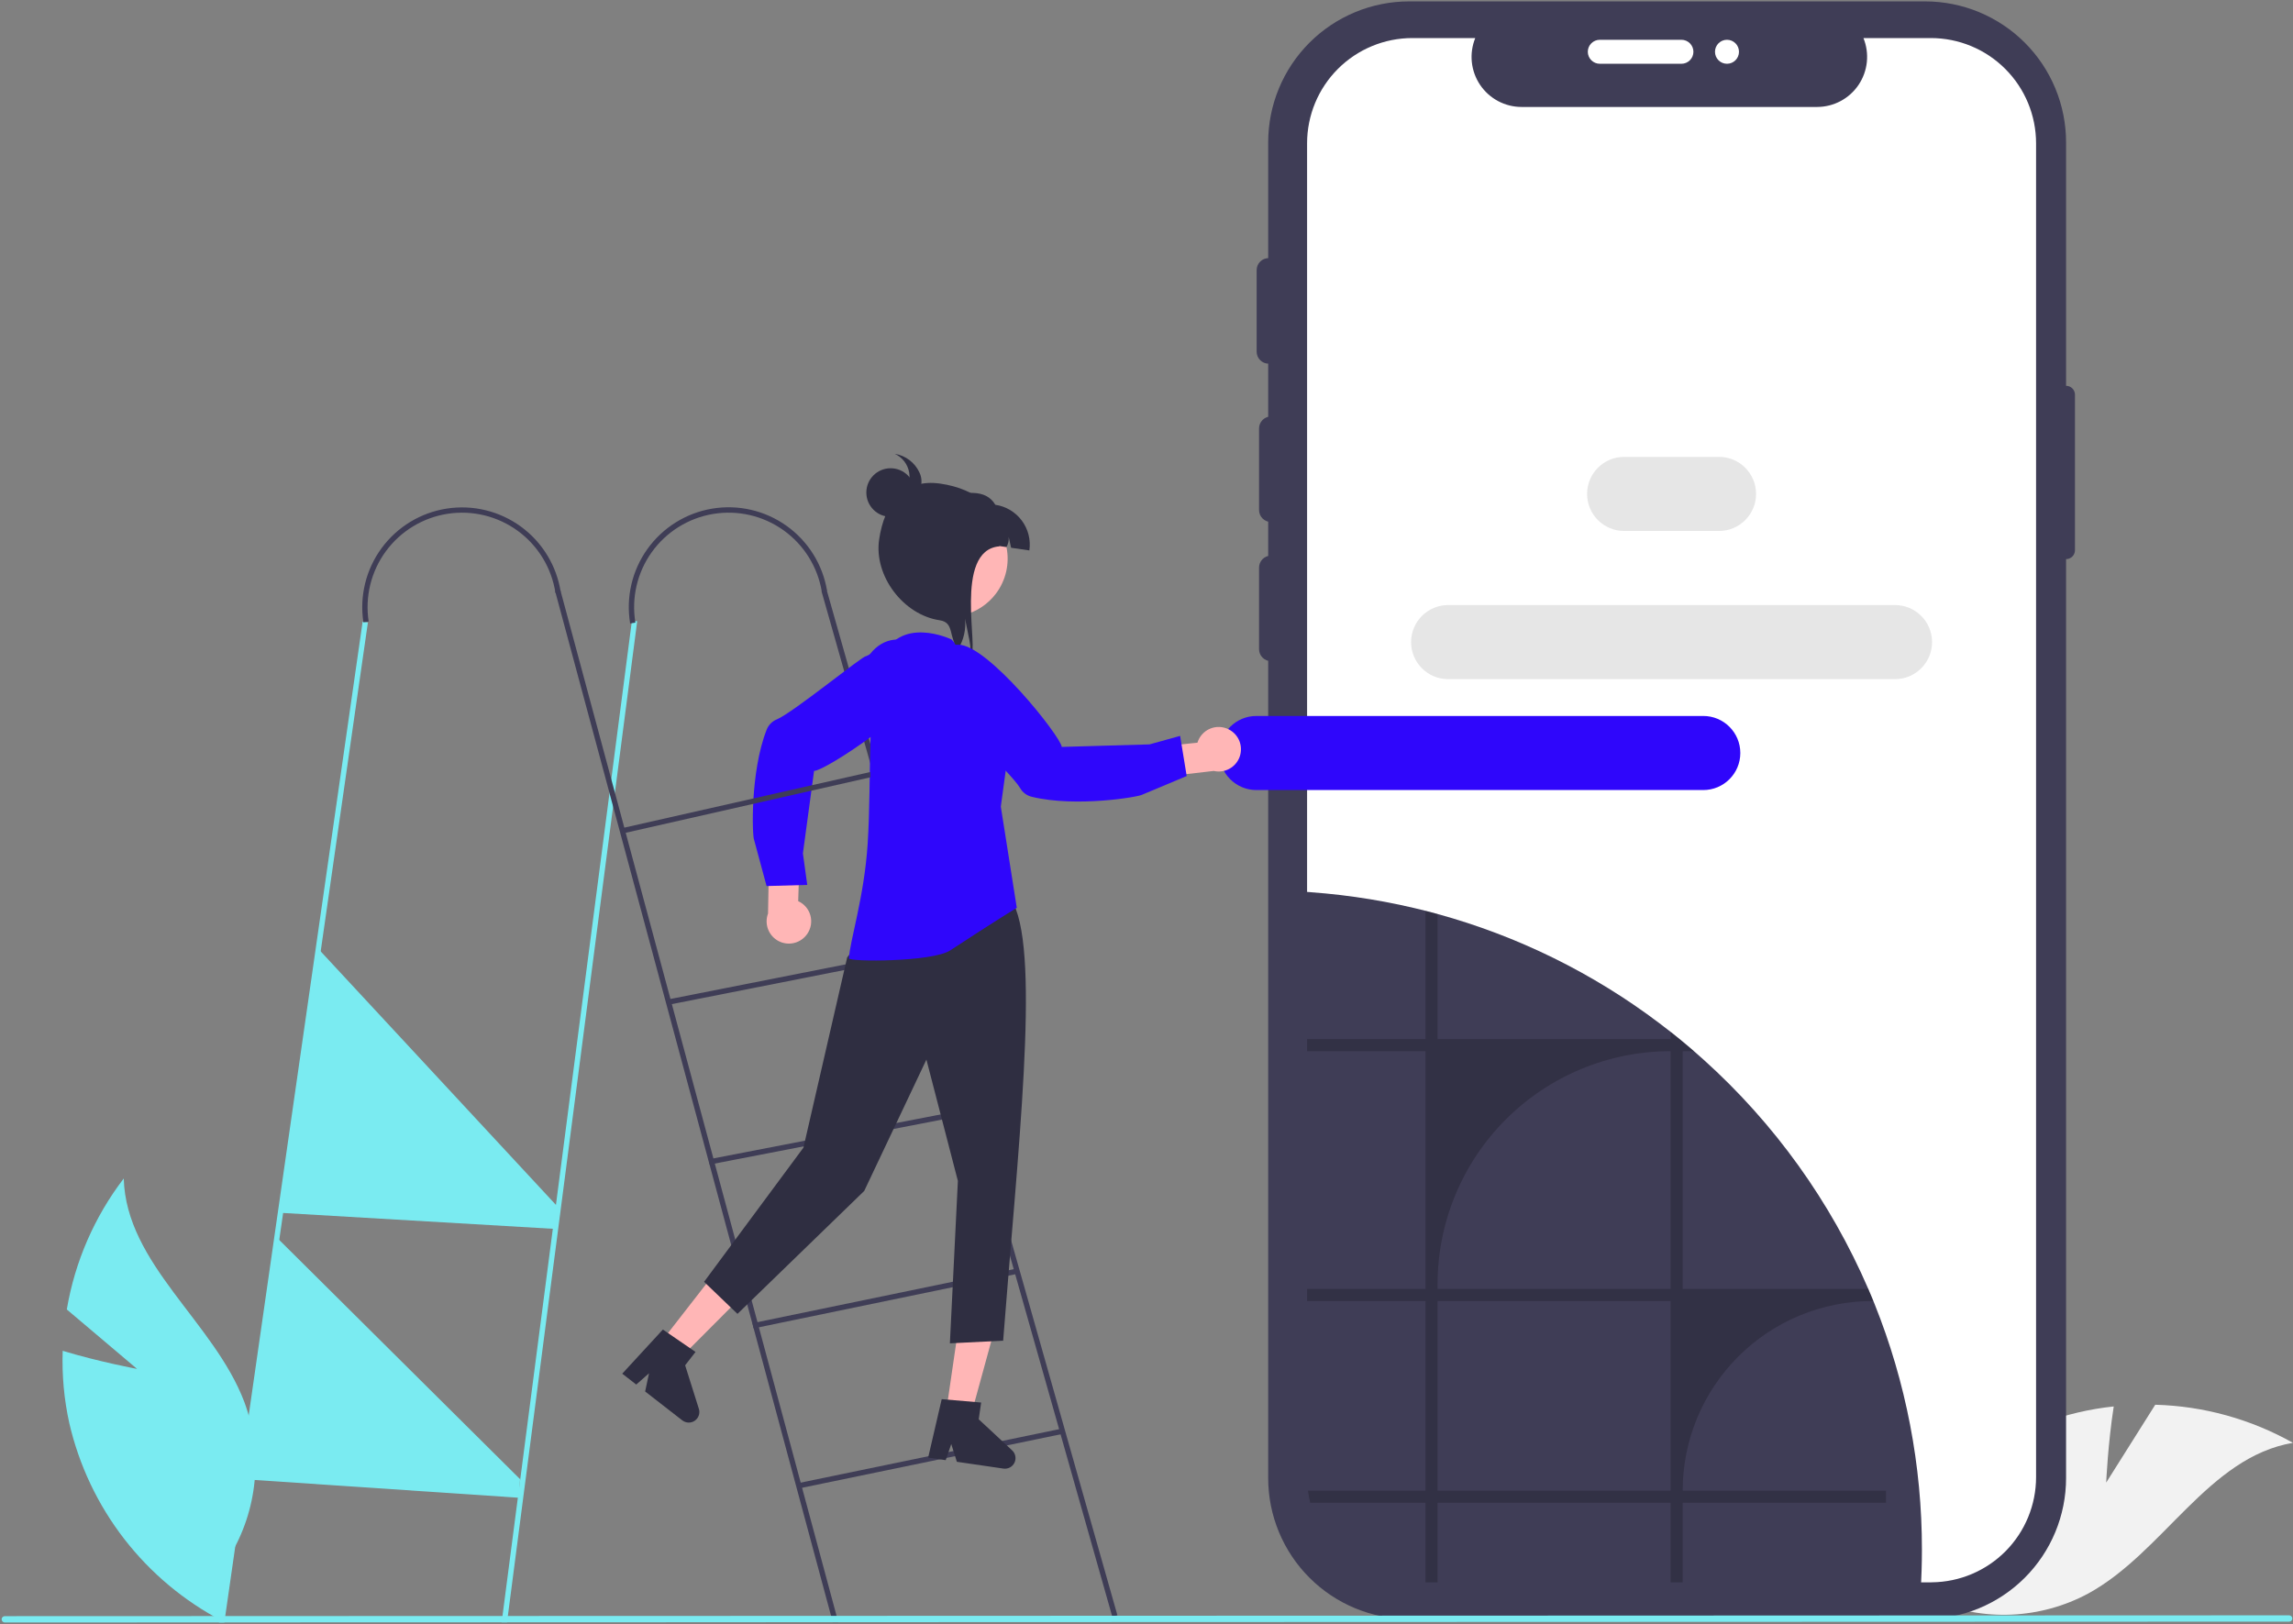 <svg width="861" height="610" viewBox="0 0 861 610" fill="none" xmlns="http://www.w3.org/2000/svg">
<rect x="0" y="0" width="861" height="610" fill="#808080" stroke="none"/>
<g clip-path="url(#clip0_2_1089)">
<path d="M51.463 514.124L25.085 491.802C28.102 473.907 35.441 457.019 46.466 442.604C47.352 474.853 80.408 496.451 91.783 526.64C95.259 536.083 96.565 546.187 95.605 556.204C94.644 566.22 91.443 575.892 86.236 584.503L83.583 608.866C69.178 601.359 56.571 590.819 46.632 577.971C36.693 565.123 29.657 550.273 26.009 534.445C24.051 525.544 23.221 516.433 23.539 507.325C37.045 511.435 51.463 514.124 51.463 514.124Z" fill="#7AEBF1"/>
<path d="M790.854 556.821L809.275 527.585C827.416 528.073 845.164 532.982 860.977 541.885C829.168 547.267 812.397 583.014 784.092 598.494C775.227 603.254 765.404 605.958 755.352 606.406C745.3 606.854 735.275 605.034 726.022 601.081L701.527 601.856C706.948 586.544 715.625 572.589 726.959 560.953C738.293 549.317 752.015 540.276 767.179 534.454C775.719 531.272 784.625 529.178 793.688 528.222C791.504 542.168 790.854 556.821 790.854 556.821Z" fill="#F2F2F2"/>
<path d="M207.808 461.515L105.675 455.523L119.675 356.523L209.675 453.523L207.808 461.515Z" fill="#7AEBF1"/>
<path d="M194.808 562.515L90.808 555.515L104.675 465.523L195.277 555.531L194.808 562.515Z" fill="#7AEBF1"/>
<path d="M775.79 144.897V53.45C775.79 46.5 774.421 39.617 771.761 33.196C769.101 26.775 765.203 20.94 760.288 16.025C755.373 11.111 749.539 7.212 743.117 4.552C736.696 1.892 729.813 0.523 722.863 0.523H529.121C522.171 0.523 515.288 1.892 508.867 4.552C502.446 7.212 496.611 11.111 491.696 16.025C486.782 20.94 482.883 26.775 480.223 33.196C477.563 39.617 476.194 46.5 476.194 53.45V555.133C476.194 569.17 481.771 582.632 491.696 592.558C501.622 602.483 515.084 608.06 529.121 608.06H722.863C736.9 608.06 750.362 602.483 760.288 592.558C770.214 582.632 775.79 569.17 775.79 555.133V209.99C776.675 209.99 777.524 209.638 778.15 209.012C778.776 208.386 779.128 207.537 779.128 206.652V148.235C779.128 147.349 778.776 146.5 778.15 145.874C777.524 145.248 776.675 144.897 775.79 144.897Z" fill="#3F3D56"/>
<path d="M764.526 53.813V554.772C764.527 565.177 760.422 575.163 753.103 582.56C745.784 589.956 735.842 594.166 725.437 594.274C725.294 594.289 725.149 594.295 725.005 594.292H530.32C519.839 594.291 509.787 590.127 502.376 582.716C494.964 575.305 490.8 565.253 490.799 554.771V53.813C490.8 43.332 494.964 33.28 502.376 25.869C509.787 18.458 519.839 14.293 530.32 14.293H553.946C552.785 17.145 552.342 20.239 552.657 23.302C552.972 26.366 554.035 29.305 555.753 31.861C557.471 34.417 559.79 36.512 562.508 37.961C565.225 39.41 568.257 40.169 571.337 40.171H682.33C685.407 40.163 688.435 39.399 691.148 37.948C693.861 36.497 696.177 34.402 697.892 31.847C699.607 29.293 700.669 26.356 700.985 23.296C701.3 20.235 700.86 17.143 699.703 14.293H725.005C735.486 14.293 745.538 18.457 752.949 25.869C760.361 33.28 764.525 43.332 764.526 53.813Z" fill="white"/>
<path d="M721.663 582.063C721.663 587.253 721.5 592.4 721.173 597.503C721.03 597.52 720.887 597.527 720.743 597.523H526.063C517.255 597.523 508.699 594.581 501.753 589.164C494.807 583.747 489.869 576.166 487.723 567.623C487.347 566.132 487.063 564.62 486.873 563.093C486.652 561.406 486.541 559.705 486.543 558.003V334.753C501.523 335.494 516.404 337.596 531.003 341.033C532.433 341.363 533.853 341.713 535.263 342.073C535.353 342.093 535.443 342.123 535.533 342.143C536.963 342.503 538.383 342.883 539.793 343.273C569.889 351.539 598.14 365.449 623.043 384.263C624.473 385.333 625.893 386.433 627.303 387.543L627.573 387.753C629.933 389.613 632.256 391.52 634.543 393.473C635.053 393.903 635.563 394.343 636.063 394.793C637.293 395.853 638.523 396.933 639.723 398.023C666.278 421.926 687.359 451.282 701.523 484.083C701.993 485.153 702.443 486.233 702.893 487.313C703.073 487.753 703.253 488.193 703.433 488.633C703.603 489.033 703.763 489.433 703.923 489.833C715.679 519.16 721.701 550.469 721.663 582.063Z" fill="#3F3D56"/>
<path d="M477.265 196.056C476.07 196.054 474.925 195.579 474.081 194.734C473.236 193.89 472.761 192.745 472.76 191.55V160.914C472.76 159.719 473.234 158.573 474.079 157.728C474.924 156.883 476.07 156.408 477.265 156.408C478.46 156.408 479.606 156.883 480.451 157.728C481.296 158.573 481.77 159.719 481.77 160.914V191.55C481.769 192.745 481.294 193.89 480.449 194.734C479.605 195.579 478.459 196.054 477.265 196.056Z" fill="#3F3D56"/>
<path d="M476.364 136.585C475.169 136.583 474.024 136.108 473.18 135.264C472.335 134.419 471.86 133.274 471.859 132.079V101.443C471.859 100.248 472.333 99.102 473.178 98.257C474.023 97.412 475.169 96.938 476.364 96.938C477.559 96.938 478.705 97.412 479.55 98.257C480.395 99.102 480.869 100.248 480.869 101.443V132.079C480.868 133.274 480.393 134.419 479.548 135.264C478.703 136.108 477.558 136.583 476.364 136.585Z" fill="#3F3D56"/>
<path d="M596.206 19.446C596.207 18.251 596.683 17.106 597.527 16.262C598.372 15.417 599.517 14.942 600.711 14.94H631.348C631.94 14.94 632.527 15.055 633.074 15.281C633.621 15.508 634.119 15.839 634.538 16.258C634.957 16.676 635.289 17.173 635.516 17.72C635.743 18.267 635.86 18.854 635.86 19.446C635.86 20.038 635.743 20.624 635.516 21.172C635.289 21.718 634.957 22.215 634.538 22.634C634.119 23.052 633.621 23.384 633.074 23.61C632.527 23.836 631.94 23.952 631.348 23.951H600.711C599.517 23.95 598.372 23.475 597.527 22.63C596.683 21.785 596.207 20.64 596.206 19.446Z" fill="white"/>
<path d="M477.265 248.317C476.07 248.316 474.925 247.841 474.081 246.996C473.236 246.152 472.761 245.007 472.76 243.812V213.176C472.76 211.981 473.234 210.835 474.079 209.99C474.924 209.145 476.07 208.67 477.265 208.67C478.46 208.67 479.606 209.145 480.451 209.99C481.296 210.835 481.77 211.981 481.77 213.176V243.812C481.769 245.007 481.294 246.152 480.449 246.996C479.605 247.841 478.459 248.316 477.265 248.317Z" fill="#3F3D56"/>
<path d="M648.468 23.951C650.956 23.951 652.973 21.934 652.973 19.446C652.973 16.957 650.956 14.94 648.468 14.94C645.98 14.94 643.963 16.957 643.963 19.446C643.963 21.934 645.98 23.951 648.468 23.951Z" fill="white"/>
<path opacity="0.2" d="M631.833 559.863C631.832 550.509 633.673 541.246 637.252 532.603C640.832 523.961 646.078 516.108 652.693 509.494C659.307 502.879 667.16 497.632 675.803 494.053C684.445 490.474 693.708 488.632 703.063 488.633H703.433C703.253 488.193 703.073 487.753 702.893 487.313C702.443 486.233 701.993 485.154 701.523 484.083H631.833V394.793H636.063C635.563 394.343 635.053 393.903 634.543 393.474C632.253 391.524 629.93 389.617 627.573 387.754L627.303 387.544V390.244H539.793V343.273C538.383 342.883 536.963 342.503 535.533 342.143C535.443 342.123 535.353 342.093 535.263 342.073V390.243H490.803V394.793H535.263V484.083H490.803V488.633H535.263V559.863H491.133C491.323 561.39 491.607 562.902 491.983 564.393H535.263V594.293H539.793V564.393H627.303V594.293H631.833V564.393H708.183V559.863H631.833ZM627.303 559.863H539.793V488.633H627.303V559.863ZM627.303 484.083H539.793V482.303C539.793 459.094 549.013 436.836 565.424 420.425C581.835 404.013 604.094 394.794 627.303 394.793V484.083Z" fill="black"/>
<path d="M239.263 233.313L190.693 606.933L190.383 609.313H188.363L188.673 606.933L237.283 233.053L239.263 233.313Z" fill="#7AEBF1"/>
<path d="M138.143 233.783L84.583 606.973L84.243 609.353H82.223L82.563 606.973L136.163 233.503L138.143 233.783Z" fill="#7AEBF1"/>
<path d="M314.783 609.263L312.703 609.273L312.063 606.893L208.453 222.043L210.383 221.523L314.133 606.893L314.783 609.263Z" fill="#3F3D56"/>
<path d="M310.395 221.509L308.472 222.054L417.657 607.205L419.581 606.66L310.395 221.509Z" fill="#3F3D56"/>
<path d="M398.74 536.542L299.733 557.025L300.138 558.984L399.145 538.501L398.74 536.542Z" fill="#3F3D56"/>
<path d="M381.574 476.463L282.567 496.945L282.973 498.904L381.979 478.422L381.574 476.463Z" fill="#3F3D56"/>
<path d="M364.421 416.381L266.105 435.408L266.485 437.371L364.801 418.344L364.421 416.381Z" fill="#3F3D56"/>
<path d="M347.254 356.313L251.079 375.318L251.467 377.28L347.641 358.275L347.254 356.313Z" fill="#3F3D56"/>
<path d="M136.453 233.714C134.949 223.889 137.409 213.87 143.293 205.859C149.177 197.848 158.002 192.503 167.827 190.999C177.652 189.495 187.672 191.955 195.683 197.839C203.693 203.723 209.039 212.548 210.543 222.373L208.566 222.676C207.863 218.069 206.259 213.645 203.847 209.658C201.434 205.671 198.259 202.198 194.503 199.439C190.748 196.679 186.486 194.686 181.96 193.574C177.434 192.462 172.734 192.253 168.127 192.958C163.52 193.663 159.098 195.269 155.112 197.684C151.126 200.099 147.655 203.275 144.897 207.032C142.139 210.789 140.148 215.052 139.039 219.578C137.929 224.105 137.722 228.805 138.429 233.412L136.453 233.714Z" fill="#3F3D56"/>
<path d="M236.614 234.162C235.804 229.306 235.958 224.339 237.068 219.543C238.178 214.747 240.222 210.217 243.083 206.212C245.944 202.206 249.566 198.803 253.743 196.198C257.919 193.592 262.568 191.835 267.424 191.027C272.279 190.218 277.247 190.374 282.042 191.486C286.837 192.597 291.367 194.642 295.371 197.505C299.376 200.367 302.778 203.99 305.382 208.168C307.986 212.345 309.742 216.994 310.549 221.85L308.576 222.178C307.026 212.901 301.856 204.619 294.201 199.152C286.547 193.686 277.035 191.483 267.757 193.029C258.478 194.574 250.194 199.74 244.723 207.392C239.253 215.044 237.046 224.555 238.586 233.834L236.614 234.162Z" fill="#3F3D56"/>
<path d="M339.949 315.773L320.73 362.528L383.349 362.074L376.981 315.669L339.949 315.773Z" fill="#FFB6B6"/>
<path d="M355.24 530.407L364.528 531.763L374.172 496.582L360.464 494.583L355.24 530.407Z" fill="#FFB6B6"/>
<path d="M353.605 525.49L368.415 526.755L367.498 533.046L380.05 544.723C380.67 545.299 381.09 546.059 381.247 546.891C381.405 547.723 381.293 548.584 380.927 549.347C380.56 550.111 379.96 550.737 379.213 551.135C378.465 551.533 377.61 551.682 376.772 551.56L359.293 549.01L357.187 542.348L355.103 548.399L348.513 547.437L353.605 525.49Z" fill="#2F2E41"/>
<path d="M247.902 504.424L255.312 510.186L281.062 484.347L270.126 475.844L247.902 504.424Z" fill="#FFB6B6"/>
<path d="M248.907 499.341L261.164 507.75L257.262 512.768L262.417 529.119C262.671 529.926 262.661 530.794 262.388 531.595C262.114 532.397 261.592 533.09 260.897 533.573C260.202 534.057 259.37 534.305 258.524 534.283C257.677 534.26 256.86 533.968 256.192 533.448L242.247 522.604L243.704 515.771L238.905 520.005L233.647 515.916L248.907 499.341Z" fill="#2F2E41"/>
<path d="M324.266 351.435L318.099 359.604L301.684 431.023L264.373 481.415L276.915 493.458L324.505 447.289L347.859 397.96L359.675 443.523L356.675 504.523L376.675 503.523C382.096 432.733 390.575 359.895 380.588 339.439C374.005 345.182 366.319 349.521 358.002 352.191C349.684 354.862 340.909 355.807 332.213 354.97L324.266 351.435Z" fill="#2F2E41"/>
<path d="M357.278 240.164L373.056 257.417C376.519 261.204 378.714 265.976 379.335 271.07C379.617 273.383 379.57 275.724 379.195 278.024L375.794 302.943L381.794 340.943C381.794 340.943 373.242 346.159 356.794 356.943C350.08 361.345 318.755 361.274 318.794 359.943C318.971 353.781 324.483 337.175 325.794 316.943C327.411 291.972 325.29 262.169 330.794 247.943C337.512 230.578 357.278 240.164 357.278 240.164Z" fill="#2F06FB"/>
<path d="M303.132 350.725C303.82 349.724 304.281 348.583 304.481 347.385C304.681 346.186 304.616 344.958 304.29 343.787C303.964 342.616 303.386 341.531 302.595 340.608C301.805 339.685 300.821 338.947 299.714 338.445L300.331 319.459L288.885 316.27L288.39 343.094C287.671 345.009 287.678 347.122 288.412 349.032C289.146 350.942 290.555 352.516 292.372 353.457C294.189 354.398 296.288 354.639 298.271 354.135C300.254 353.632 301.983 352.418 303.132 350.725Z" fill="#FFB6B6"/>
<path d="M287.864 274.082C288.202 273.198 288.719 272.393 289.385 271.719C290.05 271.045 290.847 270.516 291.727 270.166C297.819 267.607 324.158 246.084 325.128 246.488L333.49 242.361C333.798 242.365 342.035 242.559 346.076 247.141C346.916 248.109 347.536 249.246 347.895 250.476C348.254 251.706 348.342 252.999 348.154 254.266C346.971 265.178 309.632 289.689 305.675 289.523L301.483 320.505L303.115 332.342L287.845 332.775L283.14 315.348C282.464 314.077 281.612 290.003 287.864 274.082Z" fill="#2F06FB"/>
<path d="M349.081 257.533C350.317 249.062 345.559 241.355 338.454 240.319C331.35 239.282 324.589 245.309 323.353 253.78C322.117 262.251 326.875 269.958 333.98 270.994C341.084 272.031 347.845 266.004 349.081 257.533Z" fill="#2F06FB"/>
<path d="M234.302 312.916L233.915 310.954L326.793 289.943V291.943L234.302 312.916Z" fill="#3F3D56"/>
<path d="M645.473 171.593H609.852C602.168 171.593 595.939 177.822 595.939 185.506V185.506C595.939 193.19 602.168 199.419 609.852 199.419H645.473C653.157 199.419 659.386 193.19 659.386 185.506C659.386 177.822 653.157 171.593 645.473 171.593Z" fill="#E6E6E6"/>
<path d="M711.56 227.245H543.765C536.081 227.245 529.852 233.474 529.852 241.158V241.158C529.852 248.842 536.081 255.071 543.765 255.071H711.56C719.244 255.071 725.473 248.842 725.473 241.158C725.473 233.474 719.244 227.245 711.56 227.245Z" fill="#E6E6E6"/>
<path d="M639.56 268.897H471.765C464.081 268.897 457.852 275.127 457.852 282.81V282.81C457.852 290.494 464.081 296.723 471.765 296.723H639.56C647.244 296.723 653.473 290.494 653.473 282.81C653.473 275.127 647.244 268.897 639.56 268.897Z" fill="#2F06FB"/>
<path d="M860.74 607.863C860.741 608.02 860.711 608.175 860.651 608.319C860.591 608.464 860.504 608.595 860.393 608.706C860.282 608.816 860.151 608.904 860.006 608.964C859.862 609.023 859.707 609.054 859.55 609.053L266.86 609.263L264.78 609.273L142.46 609.313H140.44L36.321 609.353H34.3L1.8 609.363C1.485 609.363 1.182 609.238 0.959 609.015C0.736 608.792 0.61 608.489 0.61 608.173C0.61 607.858 0.736 607.555 0.959 607.332C1.182 607.109 1.485 606.983 1.8 606.983L34.641 606.973H36.66L140.75 606.933H142.77L264.14 606.893H266.21L369.63 606.853H370.99L859.551 606.673C859.707 606.673 859.862 606.703 860.006 606.763C860.151 606.823 860.282 606.91 860.393 607.021C860.504 607.131 860.591 607.263 860.651 607.407C860.711 607.552 860.741 607.707 860.74 607.863Z" fill="#7AEBF1"/>
<path d="M373.974 222.935C370.988 226.9 366.742 229.731 361.933 230.96C357.124 232.19 352.04 231.745 347.517 229.699C342.995 227.653 339.304 224.128 337.053 219.704C334.802 215.281 334.124 210.222 335.132 205.362C336.139 200.502 338.772 196.129 342.597 192.965C346.421 189.801 351.209 188.034 356.172 187.955C361.135 187.875 365.977 189.488 369.901 192.528C373.824 195.569 376.596 199.854 377.758 204.68C377.821 204.942 377.874 205.202 377.926 205.472C378.54 208.497 378.505 211.617 377.824 214.627C377.142 217.638 375.83 220.469 373.974 222.935Z" fill="#FFB6B6"/>
<path d="M379.657 205.725C379.107 202.987 379.315 204.401 378.753 201.672C378.869 202.993 378.58 204.319 377.926 205.472L352.188 201.718L354.371 186.756C362.347 184.867 370.09 183.4 373.736 189.581C377.704 190.16 381.279 192.291 383.676 195.507C386.072 198.722 387.093 202.757 386.515 206.725L379.657 205.725Z" fill="#2F2E41"/>
<path d="M364.467 245.984C364.487 245.704 364.5 245.412 364.5 245.13C364.451 243.046 364.181 240.974 363.694 238.948C363.257 236.752 362.811 234.545 362.363 232.347C362.779 236.278 361.9 240.238 359.859 243.624C356.009 239.606 358.555 233.79 352.875 232.961C339.219 230.969 328.107 216.324 330.101 202.659C332.093 189.004 339.441 179.646 353.096 181.638C366.761 183.632 376.932 191.502 375.207 205.197C357.808 206.701 367.845 245.062 364.467 245.984Z" fill="#2F2E41"/>
<path d="M334.422 194.103C339.459 194.103 343.543 190.02 343.543 184.983C343.543 179.945 339.459 175.862 334.422 175.862C329.385 175.862 325.301 179.945 325.301 184.983C325.301 190.02 329.385 194.103 334.422 194.103Z" fill="#2F2E41"/>
<path d="M345.241 177.452C344.39 175.611 343.099 174.009 341.481 172.786C339.863 171.564 337.969 170.76 335.966 170.444C337.377 171.082 338.609 172.058 339.555 173.284C340.5 174.511 341.129 175.951 341.386 177.478C341.644 179.005 341.522 180.572 341.031 182.04C340.54 183.509 339.696 184.835 338.572 185.9L340.416 184.315C340.919 184.743 341.545 185 342.204 185.047C342.863 185.094 343.519 184.929 344.078 184.577C344.625 184.208 345.082 183.72 345.414 183.149C345.746 182.579 345.944 181.94 345.994 181.282C346.081 179.961 345.822 178.641 345.241 177.452Z" fill="#2F2E41"/>
<path d="M461.345 273.921C460.261 273.372 459.07 273.067 457.855 273.028C456.641 272.989 455.432 273.217 454.315 273.696C453.198 274.175 452.2 274.892 451.39 275.799C450.581 276.705 449.979 277.778 449.629 278.941L430.73 280.856L429.092 292.625L455.744 289.546C457.738 290.005 459.831 289.716 461.626 288.735C463.421 287.753 464.794 286.148 465.485 284.222C466.175 282.296 466.135 280.183 465.372 278.285C464.609 276.386 463.177 274.834 461.345 273.921Z" fill="#FFB6B6"/>
<path d="M387.416 299.25C386.494 299.033 385.627 298.627 384.87 298.057C384.114 297.488 383.484 296.767 383.02 295.942C379.673 290.245 354.837 267.004 355.109 265.988L349.906 258.25C349.868 257.944 348.966 249.754 352.969 245.14C353.816 244.179 354.861 243.412 356.032 242.893C357.204 242.374 358.473 242.114 359.755 242.132C370.727 241.853 398.312 276.58 398.675 280.523L431.614 279.575L443.128 276.383L445.589 291.46L428.943 298.442C427.773 299.28 404.027 303.328 387.416 299.25Z" fill="#2F06FB"/>
</g>
<defs>
<clipPath id="clip0_2_1089">
<rect width="860.367" height="608.84" fill="white" transform="translate(0.61 0.523)"/>
</clipPath>
</defs>
</svg>
